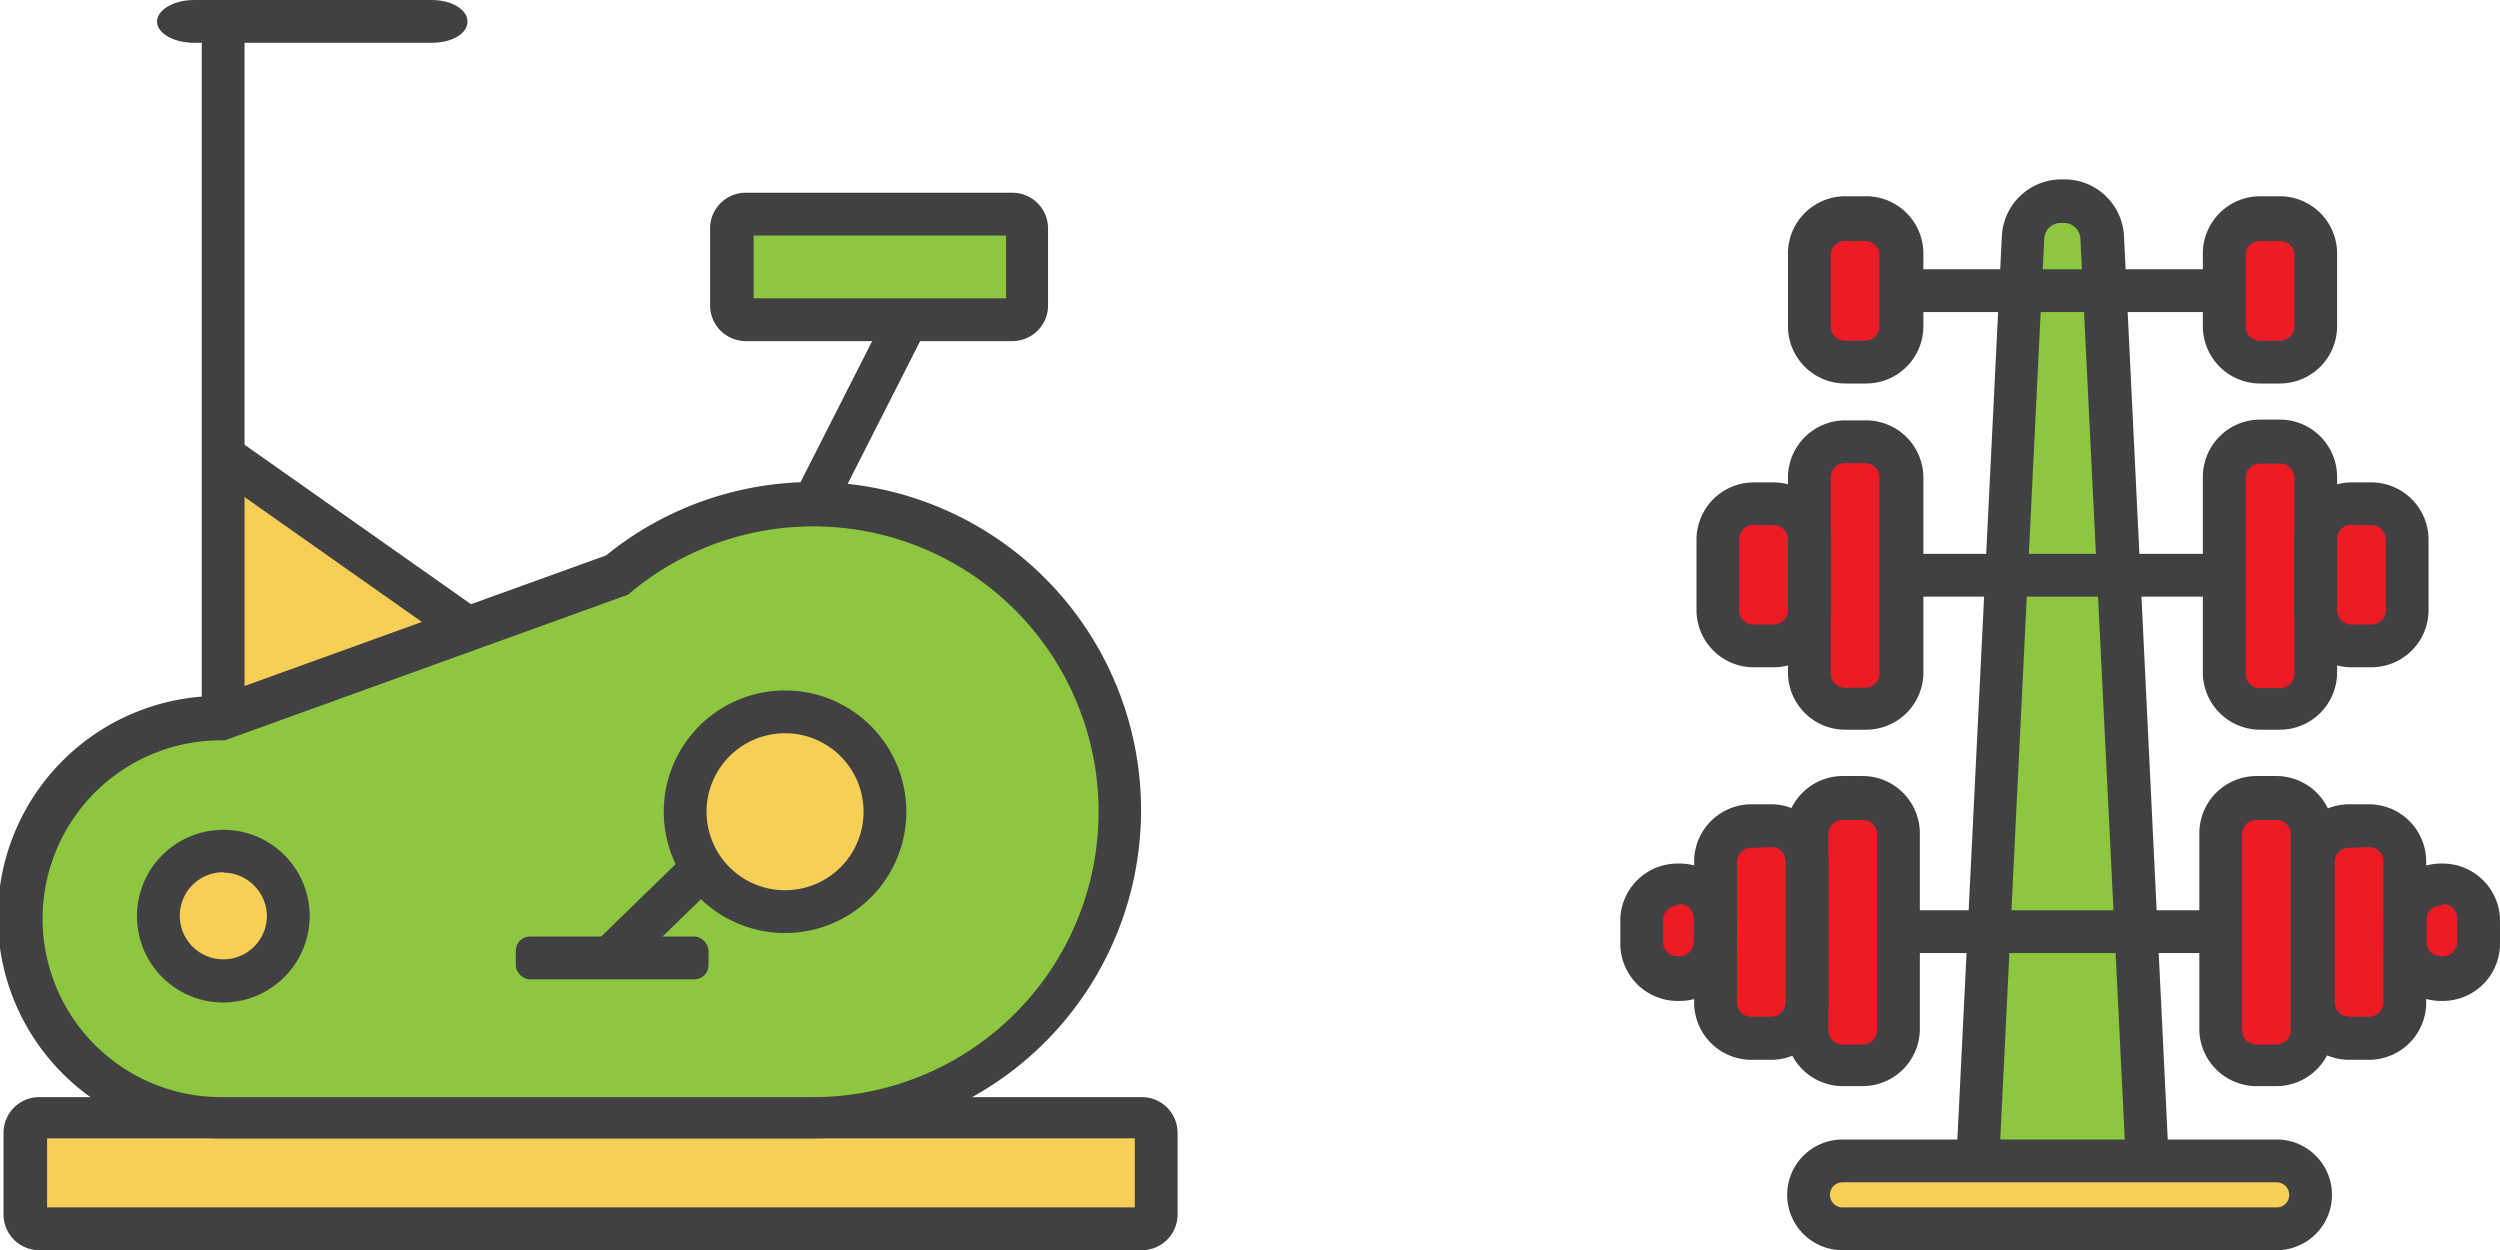 <svg xmlns="http://www.w3.org/2000/svg" viewBox="0 0 63.69 31.85" preserveAspectRatio="xMidYMax">
  <defs>
    <style>.a{fill:#f6d056;}.b{fill:#414042;}.c{fill:#8dc63f;}.d{fill:#ed1c24;}</style>
  </defs>
  <title>Dine</title>
  <polygon class="a" points="5.69 11.61 5.63 18.32 11.96 16.03 5.69 11.61"/>
  <rect class="a" x="0.65" y="28.49" width="28.8" height="2.82"/>
  <path class="b" d="M29.09,31.85H1a.91.91,0,0,1-.91-.91V28.85A.91.91,0,0,1,1,27.95H29.09a.91.91,0,0,1,.91.91v2.09A.91.91,0,0,1,29.09,31.85ZM1.2,30.76H28.91V29H1.2Z"/>
  <path class="c" d="M20.72,12.86a7.78,7.78,0,0,0-5,1.81L5.63,18.32a5.09,5.09,0,0,0,0,10.18H20.72a7.81,7.81,0,0,0,0-15.63Z"/>
  <path class="b" d="M20.72,29H5.63a5.63,5.63,0,0,1-.1-11.27l9.91-3.58A8.36,8.36,0,1,1,20.72,29ZM5.63,18.86a4.54,4.54,0,0,0,0,9.09H20.72a7.27,7.27,0,1,0-4.65-12.86l-.07.06L5.73,18.86Z"/>
  <circle class="a" cx="20.05" cy="20.68" r="2.54"/>
  <path class="b" d="M20,23.77a3.09,3.09,0,1,1,3.09-3.09A3.09,3.09,0,0,1,20,23.77Zm0-5.09a2,2,0,1,0,2,2A2,2,0,0,0,20,18.68Z"/>
  <rect class="b" x="15.11" y="22.68" width="3.3" height="1.09" transform="translate(-11.45 18.26) rotate(-44.22)"/>
  <rect class="b" x="13.14" y="23.86" width="4.91" height="1.09" rx="0.36" ry="0.36"/>
  <rect class="b" x="19.34" y="10.08" width="5.02" height="1.09" transform="translate(2.48 25.3) rotate(-63.08)"/>
  <rect class="b" x="5.14" y="0.55" width="1.09" height="17.59"/>
  <circle class="a" cx="5.69" cy="23.34" r="1.66"/>
  <path class="b" d="M5.69,25.54a2.2,2.2,0,1,1,2.2-2.2A2.21,2.21,0,0,1,5.69,25.54Zm0-3.32A1.11,1.11,0,1,0,6.8,23.34,1.12,1.12,0,0,0,5.69,22.23Z"/>
  <rect class="c" x="18.65" y="5.46" width="7.52" height="2.69"/>
  <path class="b" d="M25.81,8.69H19a.91.91,0,0,1-.91-.91v-2A.91.91,0,0,1,19,4.91h6.79a.91.91,0,0,1,.91.91v2A.91.91,0,0,1,25.81,8.69ZM19.2,7.6h6.43V6H19.2Z"/>
  <rect class="b" x="8.28" y="9.98" width="1.09" height="7.67" transform="translate(-7.56 13.08) rotate(-54.85)"/>
  <path class="b" d="M11,1.09H4.94C4.43,1.09,4,.85,4,.55S4.43,0,4.94,0H11c.5,0,.91.24.91.55S11.51,1.09,11,1.09Z"/>
  <path class="c" d="M52.61,5.14h-.12a1,1,0,0,0-1,.91L50.35,30.4a.86.86,0,0,0,.86.91h2.67a.86.86,0,0,0,.86-.91L53.56,6A1,1,0,0,0,52.61,5.14Z"/>
  <path class="b" d="M53.88,31.85H51.21a1.4,1.4,0,0,1-1.41-1.48L51,6a1.52,1.52,0,0,1,1.5-1.43h.12A1.52,1.52,0,0,1,54.11,6l1.18,24.36a1.4,1.4,0,0,1-1.41,1.48ZM52.49,5.68a.42.42,0,0,0-.41.39L50.89,30.43a.31.31,0,0,0,.32.34h2.67a.31.31,0,0,0,.32-.34L53,6.07a.42.42,0,0,0-.41-.39Z"/>
  <rect class="d" x="56.67" y="11.26" width="2.33" height="6.78" rx="0.91" ry="0.91"/>
  <path class="b" d="M58.09,18.59h-.52a1.46,1.46,0,0,1-1.45-1.45v-5a1.46,1.46,0,0,1,1.45-1.45h.52a1.46,1.46,0,0,1,1.45,1.45v5A1.46,1.46,0,0,1,58.09,18.59Zm-.52-6.78a.36.36,0,0,0-.36.36v5a.36.36,0,0,0,.36.36h.52a.36.36,0,0,0,.36-.36v-5a.36.36,0,0,0-.36-.36Z"/>
  <rect class="d" x="59" y="12.83" width="2.33" height="3.63" rx="0.91" ry="0.91"/>
  <path class="b" d="M60.42,17h-.52a1.46,1.46,0,0,1-1.45-1.45V13.74a1.46,1.46,0,0,1,1.45-1.45h.52a1.46,1.46,0,0,1,1.45,1.45v1.82A1.46,1.46,0,0,1,60.42,17Zm-.52-3.63a.36.36,0,0,0-.36.36v1.82a.36.36,0,0,0,.36.36h.52a.36.36,0,0,0,.36-.36V13.74a.36.36,0,0,0-.36-.36Z"/>
  <rect class="d" x="46.1" y="11.26" width="2.33" height="6.78" rx="0.91" ry="0.91"/>
  <path class="b" d="M47.52,18.59H47a1.46,1.46,0,0,1-1.45-1.45v-5A1.46,1.46,0,0,1,47,10.71h.52A1.46,1.46,0,0,1,49,12.17v5A1.46,1.46,0,0,1,47.52,18.59ZM47,11.8a.36.36,0,0,0-.36.36v5a.36.36,0,0,0,.36.36h.52a.36.36,0,0,0,.36-.36v-5a.36.36,0,0,0-.36-.36Z"/>
  <rect class="d" x="43.76" y="12.83" width="2.33" height="3.63" rx="0.91" ry="0.91"/>
  <path class="b" d="M45.19,17h-.52a1.46,1.46,0,0,1-1.45-1.45V13.74a1.46,1.46,0,0,1,1.45-1.45h.52a1.46,1.46,0,0,1,1.45,1.45v1.82A1.46,1.46,0,0,1,45.19,17Zm-.52-3.63a.36.36,0,0,0-.36.36v1.82a.36.36,0,0,0,.36.36h.52a.36.36,0,0,0,.36-.36V13.74a.36.36,0,0,0-.36-.36Z"/>
  <rect class="b" x="48.43" y="14.11" width="8.24" height="1.09"/>
  <rect class="b" x="48.43" y="6.86" width="8.24" height="1.09"/>
  <rect class="d" x="56.67" y="5.59" width="2.33" height="3.63" rx="0.91" ry="0.91"/>
  <path class="b" d="M58.09,9.77h-.52a1.46,1.46,0,0,1-1.45-1.45V6.5A1.46,1.46,0,0,1,57.57,5h.52A1.46,1.46,0,0,1,59.54,6.5V8.32A1.46,1.46,0,0,1,58.09,9.77Zm-.52-3.63a.36.36,0,0,0-.36.36V8.32a.36.36,0,0,0,.36.36h.52a.36.36,0,0,0,.36-.36V6.5a.36.36,0,0,0-.36-.36Z"/>
  <rect class="d" x="46.1" y="5.59" width="2.33" height="3.63" rx="0.91" ry="0.91"/>
  <path class="b" d="M47.52,9.77H47a1.46,1.46,0,0,1-1.45-1.45V6.5A1.46,1.46,0,0,1,47,5h.52A1.46,1.46,0,0,1,49,6.5V8.32A1.46,1.46,0,0,1,47.52,9.77ZM47,6.14a.36.36,0,0,0-.36.36V8.32a.36.36,0,0,0,.36.36h.52a.36.36,0,0,0,.36-.36V6.5a.36.36,0,0,0-.36-.36Z"/>
  <rect class="d" x="56.6" y="20.34" width="2.33" height="6.78" rx="0.91" ry="0.91"/>
  <path class="b" d="M58,27.67h-.52a1.46,1.46,0,0,1-1.45-1.45v-5a1.46,1.46,0,0,1,1.45-1.45H58a1.46,1.46,0,0,1,1.45,1.45v5A1.46,1.46,0,0,1,58,27.67Zm-.52-6.78a.36.36,0,0,0-.36.36v5a.36.36,0,0,0,.36.36H58a.36.36,0,0,0,.36-.36v-5a.36.36,0,0,0-.36-.36Z"/>
  <rect class="d" x="58.94" y="21.04" width="2.33" height="5.4" rx="0.91" ry="0.91"/>
  <path class="b" d="M60.36,27h-.52a1.46,1.46,0,0,1-1.45-1.45V21.94a1.46,1.46,0,0,1,1.45-1.45h.52a1.46,1.46,0,0,1,1.45,1.45v3.58A1.46,1.46,0,0,1,60.36,27Zm-.52-5.4a.36.36,0,0,0-.36.36v3.58a.36.36,0,0,0,.36.36h.52a.36.36,0,0,0,.36-.36V21.94a.36.36,0,0,0-.36-.36Z"/>
  <rect class="d" x="46.04" y="20.34" width="2.33" height="6.78" rx="0.91" ry="0.91"/>
  <path class="b" d="M47.46,27.67h-.52a1.46,1.46,0,0,1-1.45-1.45v-5a1.46,1.46,0,0,1,1.45-1.45h.52a1.46,1.46,0,0,1,1.45,1.45v5A1.46,1.46,0,0,1,47.46,27.67Zm-.52-6.78a.36.36,0,0,0-.36.36v5a.36.36,0,0,0,.36.36h.52a.36.36,0,0,0,.36-.36v-5a.36.36,0,0,0-.36-.36Z"/>
  <rect class="d" x="43.7" y="21.04" width="2.33" height="5.4" rx="0.91" ry="0.91"/>
  <path class="b" d="M45.13,27h-.52a1.46,1.46,0,0,1-1.45-1.45V21.94a1.46,1.46,0,0,1,1.45-1.45h.52a1.46,1.46,0,0,1,1.45,1.45v3.58A1.46,1.46,0,0,1,45.13,27Zm-.52-5.4a.36.36,0,0,0-.36.36v3.58a.36.36,0,0,0,.36.36h.52a.36.36,0,0,0,.36-.36V21.94a.36.36,0,0,0-.36-.36Z"/>
  <rect class="b" x="48.37" y="23.19" width="8.24" height="1.09"/>
  <rect class="d" x="41.83" y="22.52" width="1.88" height="2.43" rx="0.91" ry="0.91"/>
  <path class="b" d="M42.79,25.5h-.06A1.46,1.46,0,0,1,41.28,24v-.61A1.46,1.46,0,0,1,42.74,22h.06a1.46,1.46,0,0,1,1.45,1.45V24A1.46,1.46,0,0,1,42.79,25.5Zm-.06-2.43a.36.36,0,0,0-.36.36V24a.36.36,0,0,0,.36.36h.06a.36.36,0,0,0,.36-.36v-.61a.36.36,0,0,0-.36-.36Z"/>
  <rect class="d" x="61.27" y="22.52" width="1.88" height="2.43" rx="0.91" ry="0.91"/>
  <path class="b" d="M62.24,25.5h-.06A1.46,1.46,0,0,1,60.73,24v-.61A1.46,1.46,0,0,1,62.18,22h.06a1.46,1.46,0,0,1,1.45,1.45V24A1.46,1.46,0,0,1,62.24,25.5Zm-.06-2.43a.36.36,0,0,0-.36.36V24a.36.36,0,0,0,.36.36h.06A.36.36,0,0,0,62.6,24v-.61a.36.36,0,0,0-.36-.36Z"/>
  <path class="a" d="M58,29.58H46.94a.87.87,0,1,0,0,1.73H58a.87.87,0,1,0,0-1.73Z"/>
  <path class="b" d="M58,31.85H46.94a1.41,1.41,0,1,1,0-2.82H58a1.41,1.41,0,1,1,0,2.82ZM46.94,30.12a.32.32,0,1,0,0,.64H58a.32.32,0,1,0,0-.64Z"/>
</svg>